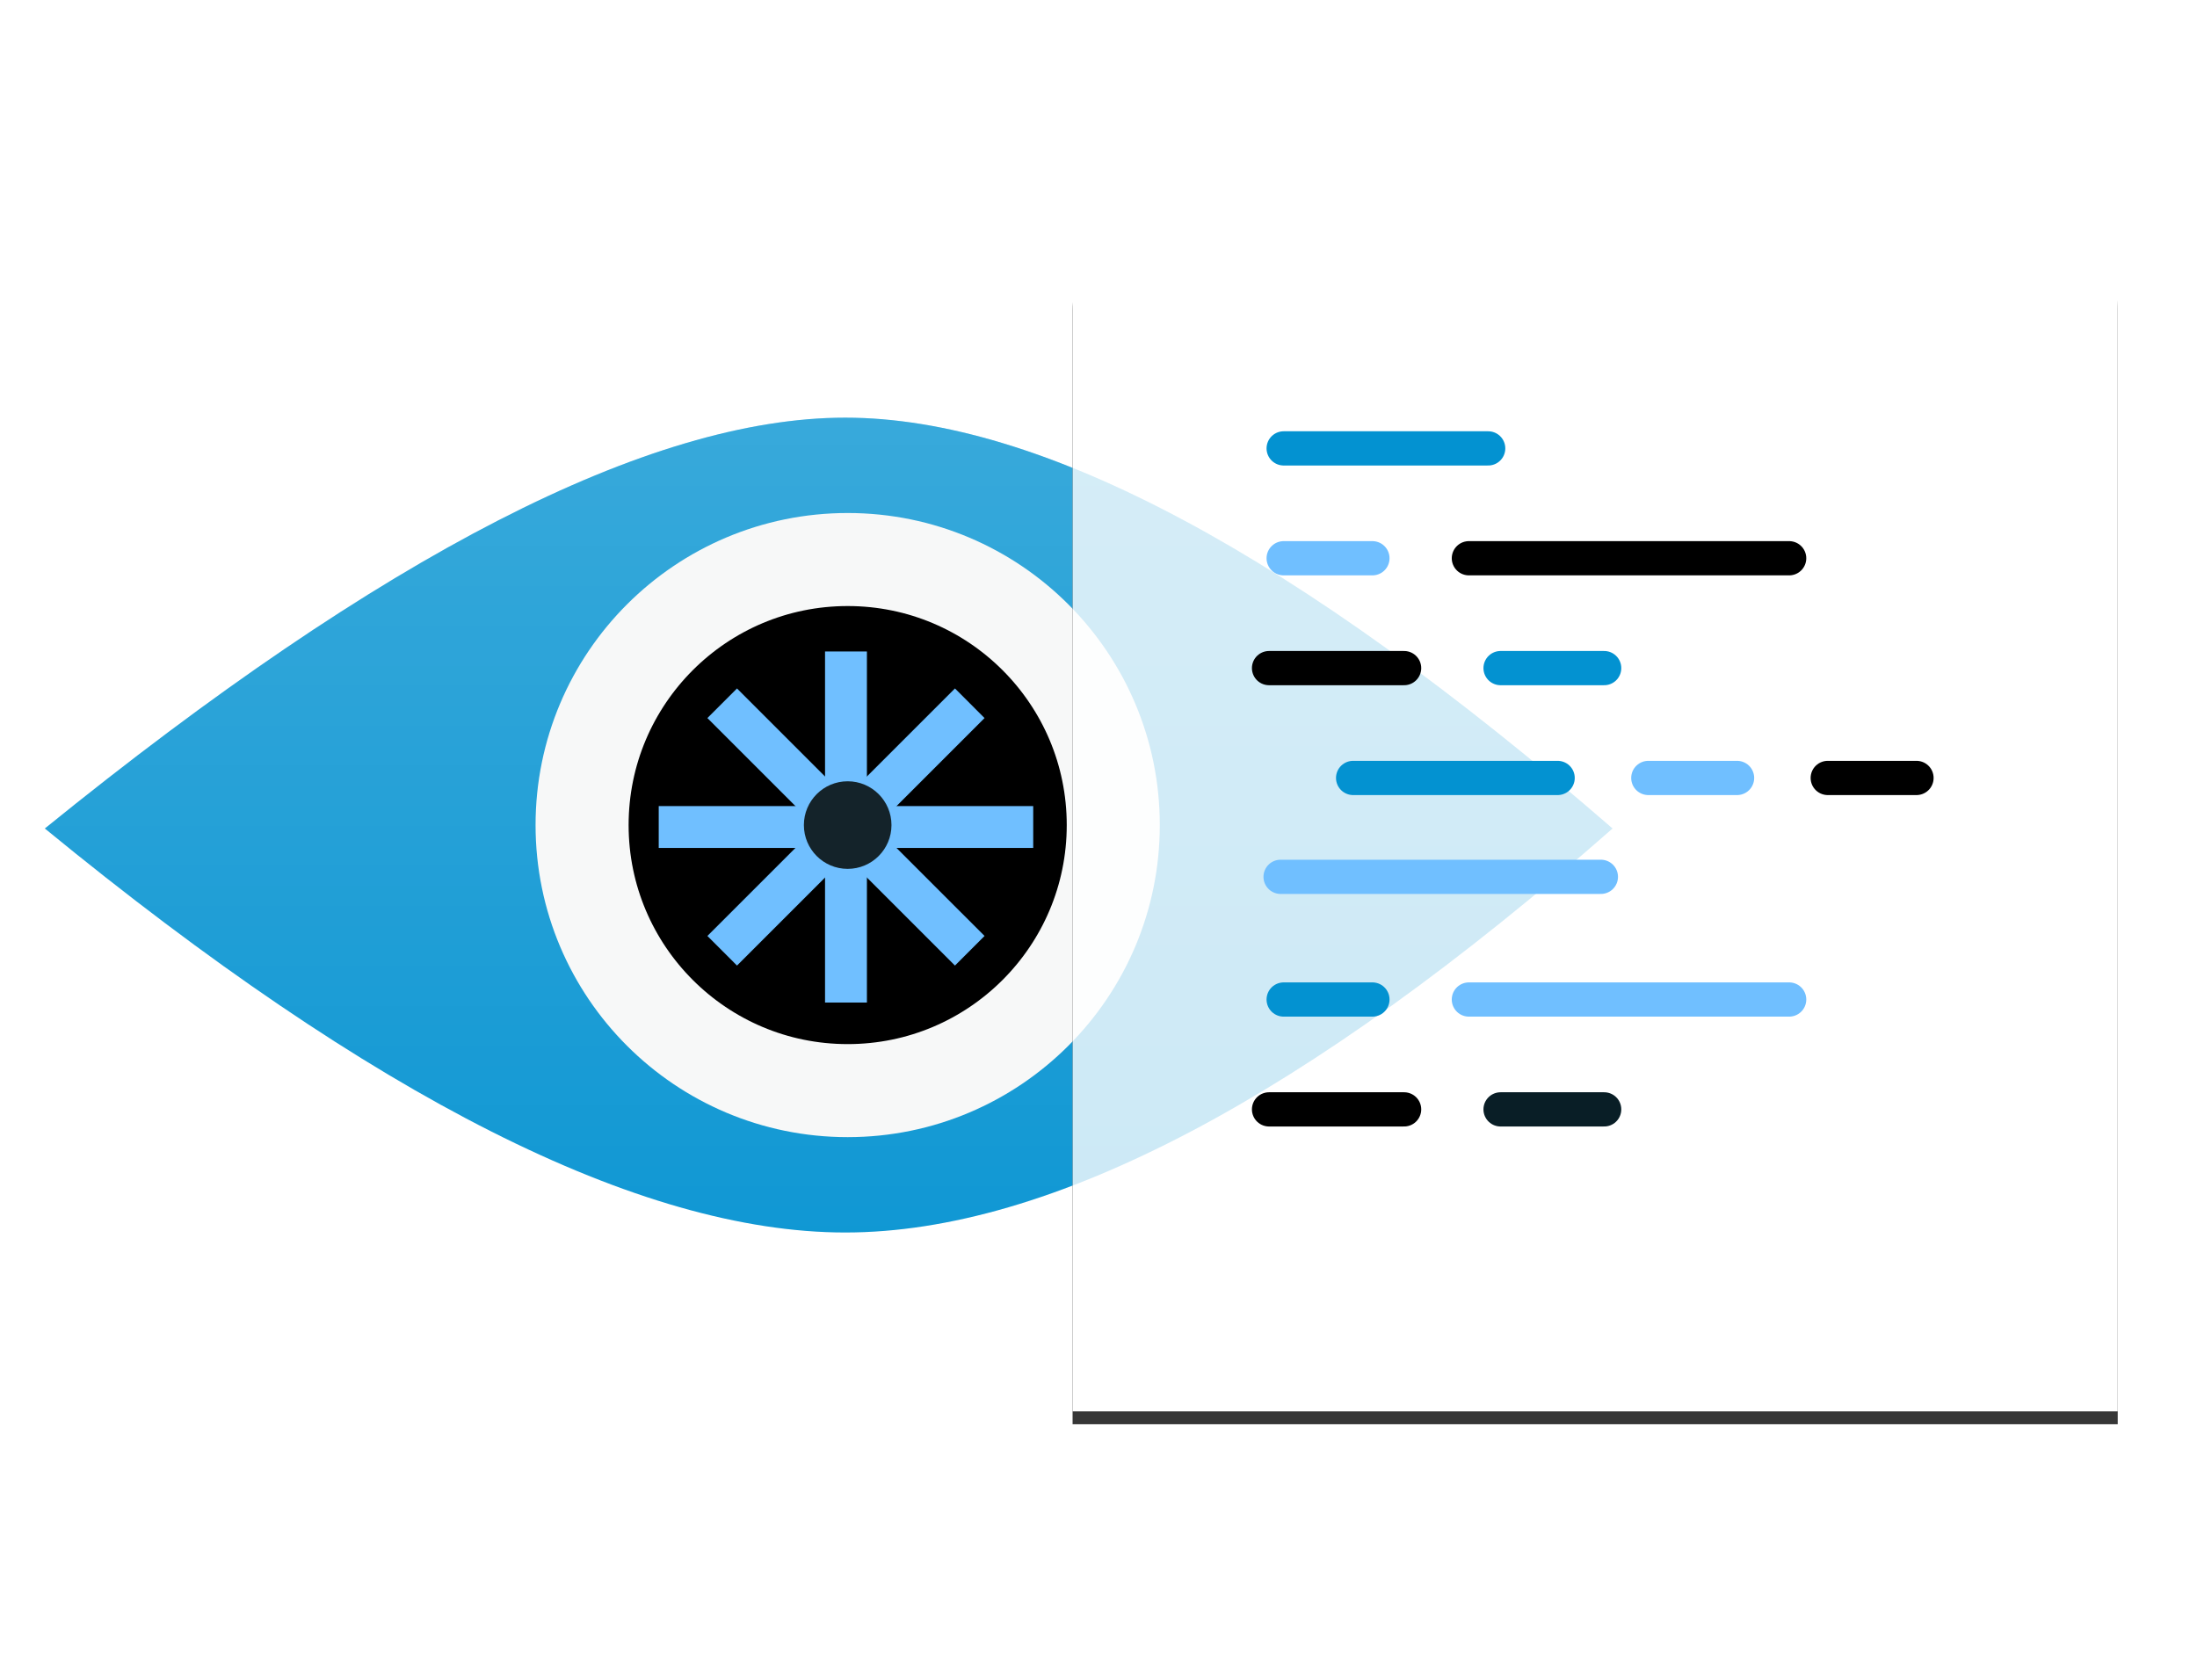 <?xml version="1.0" encoding="UTF-8"?>
<svg width="170px" height="130px" viewBox="0 0 170 130" version="1.1" xmlns="http://www.w3.org/2000/svg" xmlns:xlink="http://www.w3.org/1999/xlink">
    <!-- Generator: Sketch 52.3 (67297) - http://www.bohemiancoding.com/sketch -->
    <title>feature-eye</title>
    <desc>Created with Sketch.</desc>
    <defs>
        <linearGradient x1="100%" y1="0%" x2="100%" y2="100%" id="linearGradient-1">
            <stop stop-color="#FFFFFF" stop-opacity="0.211" offset="0%"></stop>
            <stop stop-color="#FFFFFF" stop-opacity="0.052" offset="100%"></stop>
        </linearGradient>
        <path d="M5.733,0.432 L75.714,0.432 C78.721,0.432 81.159,2.87 81.159,5.877 L81.159,92.11 L0.288,92.11 L0.288,5.877 C0.288,2.87 2.726,0.432 5.733,0.432 Z" id="path-2"></path>
        <filter x="-15.5%" y="-12.5%" width="130.9%" height="127.3%" filterUnits="objectBoundingBox" id="filter-3">
            <feOffset dx="0" dy="1" in="SourceAlpha" result="shadowOffsetOuter1"></feOffset>
            <feGaussianBlur stdDeviation="4" in="shadowOffsetOuter1" result="shadowBlurOuter1"></feGaussianBlur>
            <feColorMatrix values="0 0 0 0 0   0 0 0 0 0   0 0 0 0 0  0 0 0 0.068 0" type="matrix" in="shadowBlurOuter1"></feColorMatrix>
        </filter>
    </defs>
    <g id="feature-eye" stroke="none" stroke-width="1" fill="none" fill-rule="evenodd">
        <g id="Group-50" transform="translate(2, 16.81)">
            <g id="Group-25" transform="translate(0.73, 14.895)">
                <path d="M62.673,63.678 C78.544,63.678 98.335,53.256 122.045,32.412 C97.615,11.216 77.824,0.618 62.673,0.618 C47.522,0.618 26.878,11.216 0.74,32.412 C26.158,53.256 46.802,63.678 62.673,63.678 Z" id="Oval-6" fill="#0392D1"></path>
                <path d="M62.673,63.678 C78.544,63.678 98.335,53.256 122.045,32.412 C97.615,11.216 77.824,0.618 62.673,0.618 C47.522,0.618 26.878,11.216 0.74,32.412 C26.158,53.256 46.802,63.678 62.673,63.678 Z" id="Oval-6" fill="url(#linearGradient-1)"></path>
                <circle id="Oval-5" stroke="#F7F8F8" stroke-width="7.2" fill="#000000" cx="62.862" cy="32.148" r="20.551"></circle>
                <g id="Group-26" transform="translate(47.015, 17.83)" stroke="#70BFFF" stroke-width="3.24">
                    <g id="Group" transform="translate(0.846, 0.318)">
                        <path d="M5.291,4.572 L24.447,23.727" id="Path-39"></path>
                        <path d="M24.447,4.572 L5.291,23.727 L24.447,4.572 Z" id="Path-39"></path>
                        <path d="M0.38,14.15 L29.357,14.15" id="Path-40"></path>
                        <path d="M14.869,0.565 L14.869,27.735" id="Path-41"></path>
                    </g>
                </g>
                <circle id="Oval-8-Copy" fill="#14232A" cx="62.862" cy="32.148" r="3.389"></circle>
            </g>
            <g id="Group-9" transform="translate(80.707, 0.305)">
                <g id="Rectangle-7" opacity="0.787">
                    <use fill="black" fill-opacity="1" filter="url(#filter-3)" xlink:href="#path-2"></use>
                    <use fill="#FFFFFF" fill-rule="evenodd" xlink:href="#path-2"></use>
                </g>
                <g id="Group-35" style="mix-blend-mode: darken;" transform="translate(15.486, 16.696)" stroke-linecap="round" stroke-width="2.649">
                    <path d="M1.135,0.89 L16.96,0.89" id="Path-43" stroke="#0392D1"></path>
                    <path d="M1.135,9.392 L8.002,9.392" id="Path-43" stroke="#70BFFF"></path>
                    <path d="M15.466,9.392 L40.249,9.392" id="Path-43" stroke="#000000"></path>
                    <path d="M6.509,26.395 L22.334,26.395" id="Path-43" stroke="#0392D1"></path>
                    <path d="M29.351,26.395 L36.218,26.395" id="Path-43" stroke="#70BFFF"></path>
                    <path d="M43.235,26.395 L50.102,26.395" id="Path-43" stroke="#000000"></path>
                    <path d="M17.917,17.894 L25.934,17.894" id="Path-43" stroke="#0392D1" transform="translate(21.926, 17.894) scale(-1, 1) translate(-21.926, -17.894) "></path>
                    <path d="M0.002,17.894 L10.453,17.894" id="Path-43" stroke="#000000" transform="translate(5.228, 17.894) scale(-1, 1) translate(-5.228, -17.894) "></path>
                    <path d="M1.135,43.542 L8.002,43.542" id="Path-43" stroke="#0392D1"></path>
                    <path d="M15.466,43.542 L40.249,43.542" id="Path-43" stroke="#70BFFF"></path>
                    <path d="M17.917,52.044 L25.934,52.044" id="Path-43" stroke="#091E26" transform="translate(21.926, 52.044) scale(-1, 1) translate(-21.926, -52.044) "></path>
                    <path d="M0.002,52.044 L10.453,52.044" id="Path-43" stroke="#000000" transform="translate(5.228, 52.044) scale(-1, 1) translate(-5.228, -52.044) "></path>
                    <path d="M0.898,34.047 L25.681,34.047" id="Path-43" stroke="#70BFFF" transform="translate(13.289, 34.047) scale(-1, 1) translate(-13.289, -34.047) "></path>
                </g>
            </g>
        </g>
    </g>
</svg>